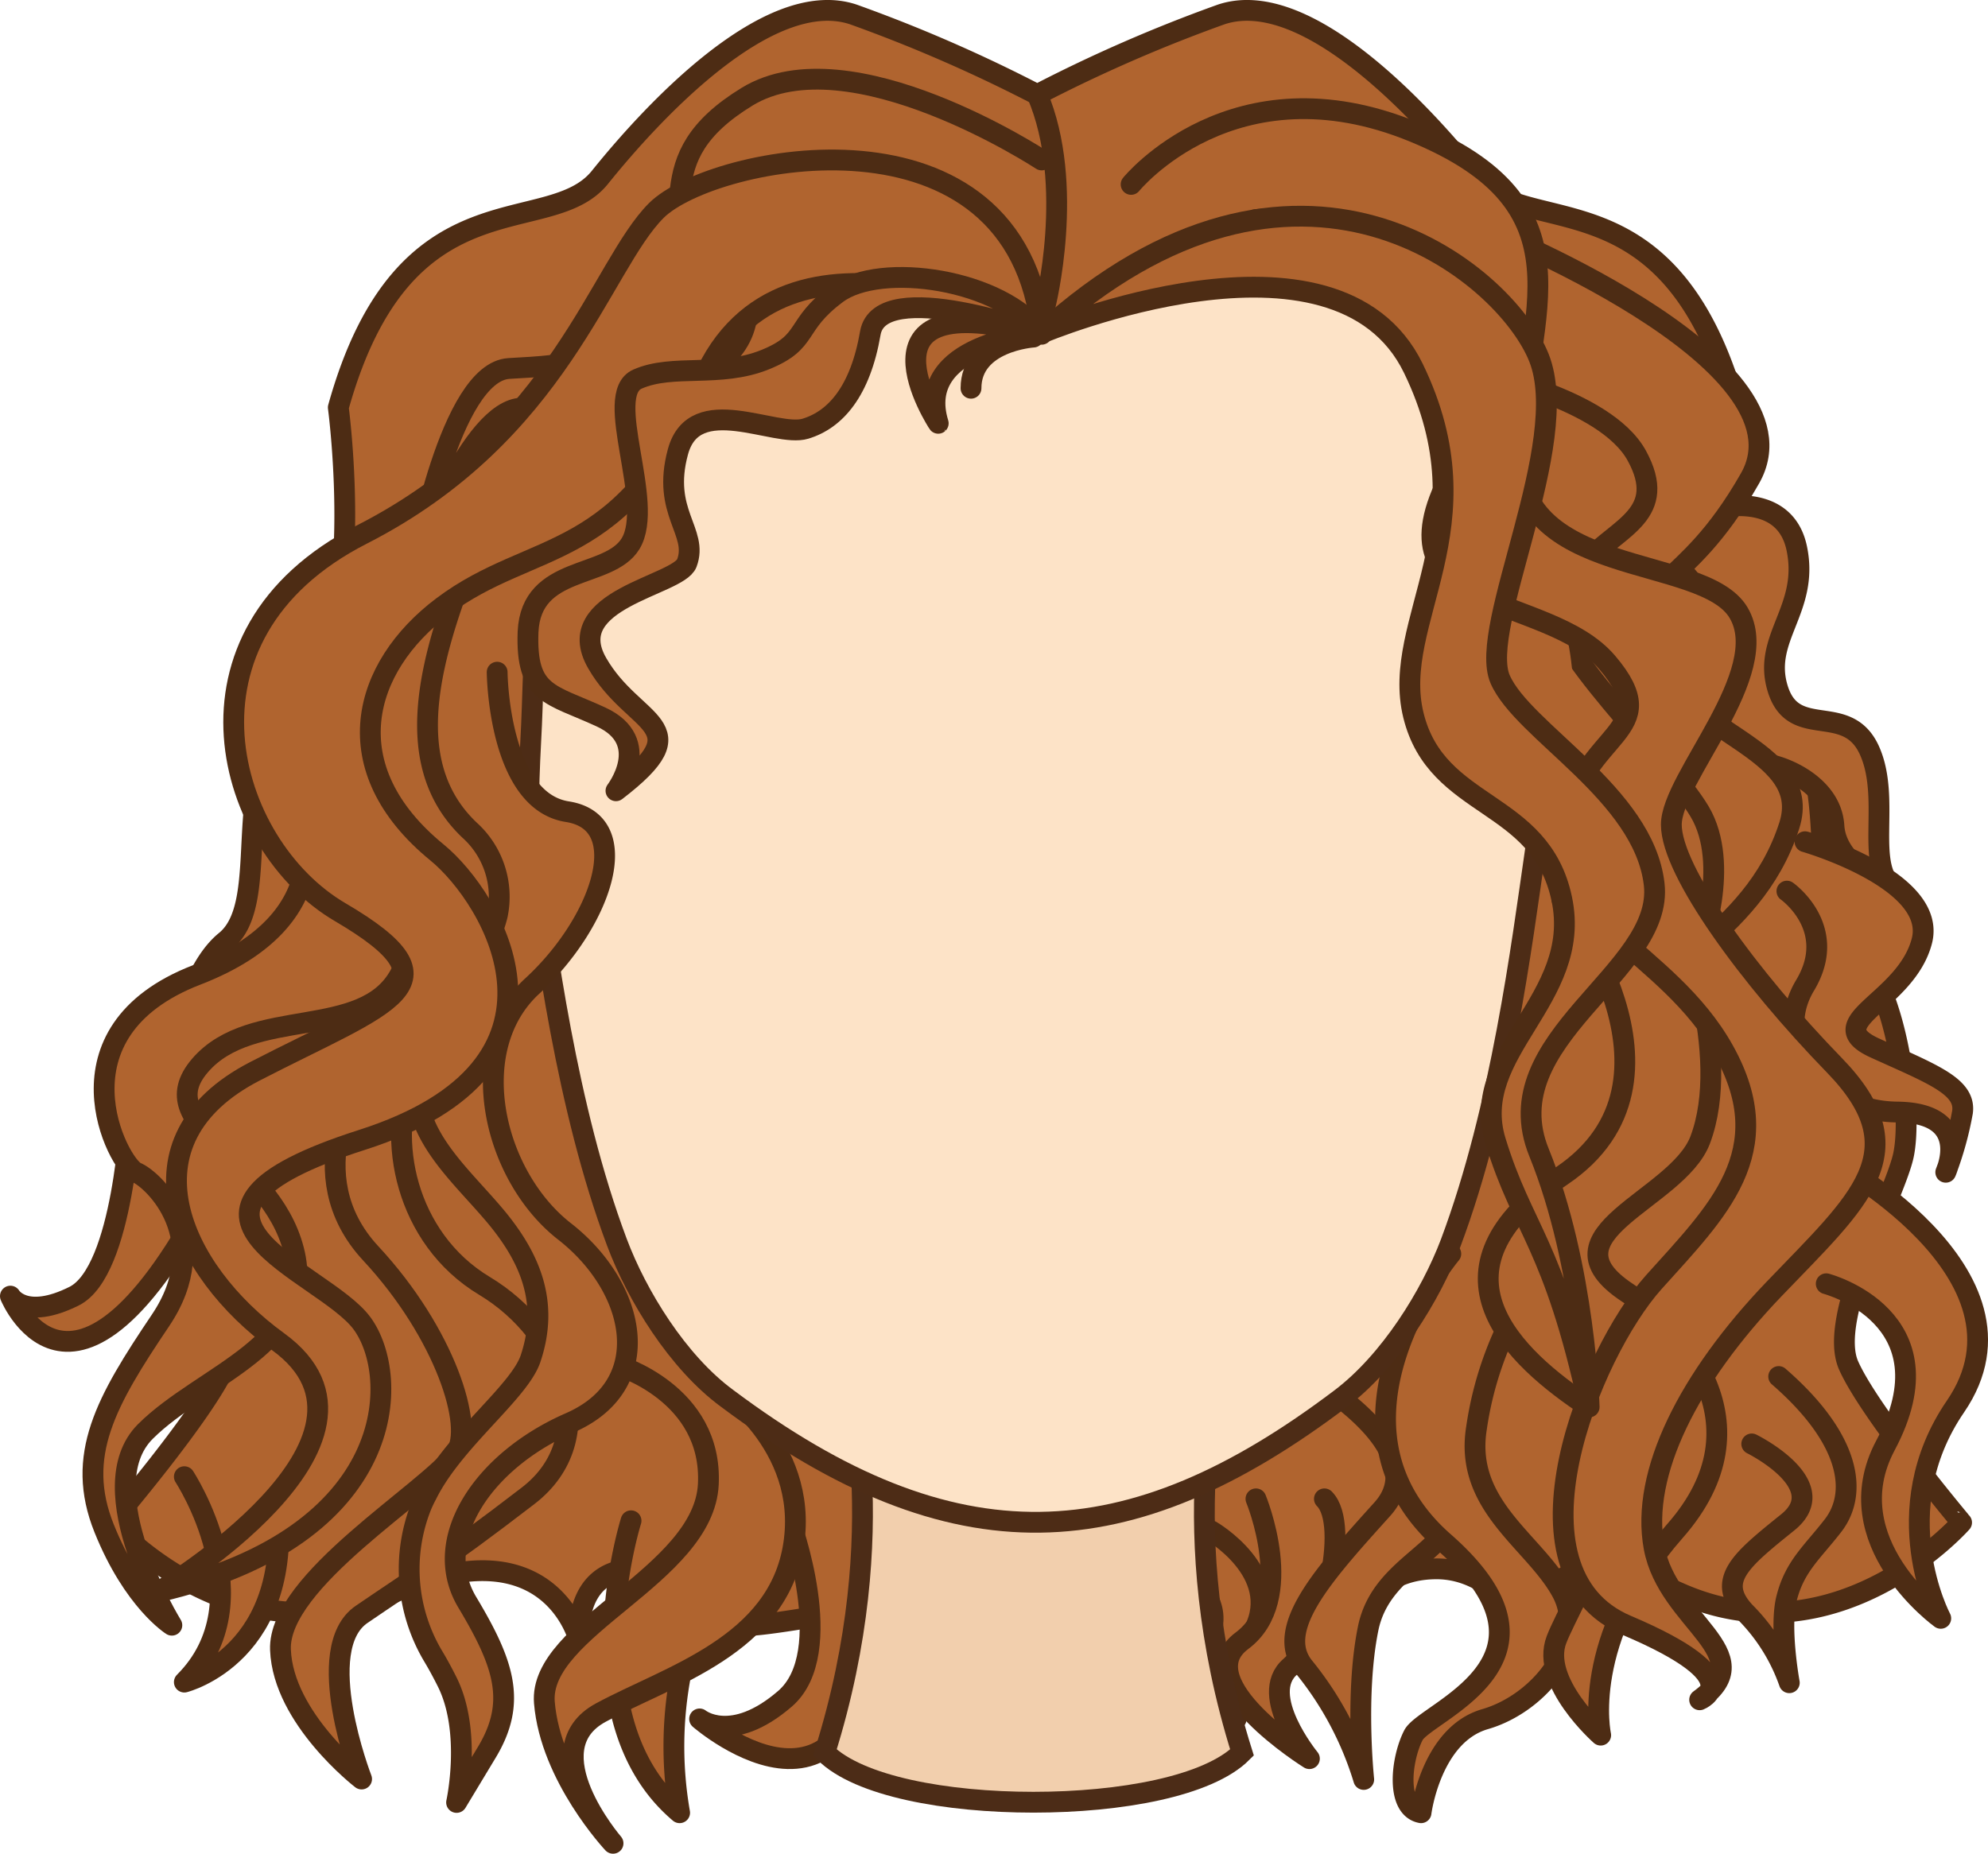 <svg id="Layer_1" data-name="Layer 1" xmlns="http://www.w3.org/2000/svg" viewBox="0 0 191.1 178.28"><defs><style>.cls-1,.cls-4{fill:#b0642f;}.cls-1,.cls-6{stroke:#4d2c14;stroke-linecap:round;stroke-linejoin:round;}.cls-1,.cls-2,.cls-3,.cls-6{stroke-width:2px;}.cls-2{fill:#f2cfad;stroke:#4c2c17;}.cls-2,.cls-3{stroke-miterlimit:10;}.cls-3{fill:#fde3c7;stroke:#4d2c16;}.cls-5{fill:#b1642e;}.cls-6{fill:none;}</style></defs><title>hair_2</title><path class="cls-1" d="M242.82,195.43c-2-4.6,4.22-15.83,5.24-20s-.51-16.95-5.24-20.79.06-16.46-6.84-22.85S232,103.35,232,103.35c-6.33-22.8-20.22-16-25.15-22.13S190.7,62.83,182.52,65.56a143.9,143.9,0,0,0-17.68,7.71,143.9,143.9,0,0,0-17.68-7.71c-8.18-2.73-19.43,9.53-24.36,15.66S104,80.55,97.65,103.35c0,0,2.95,22.06-4,28.45s-2.11,19-6.84,22.85-6.26,16.62-5.24,20.79,7.25,15.39,5.24,20-11,15.12-11,15.12,11.9,13.52,27.1,6.77,17.9,4.6,17.9,4.6-.77-6.95,5.53-6.92,7.27,5.13,10.13,5.45c2.69.29,24.56-4.15,27.29-4.71,3,.56,26.58,5,29.27,4.71,2.87-.32,3.82-5.41,10.13-5.45s9.53,6.92,9.53,6.92-1.31-11.34,13.9-4.6,27.1-6.77,27.1-6.77S244.83,200,242.82,195.43Z" transform="translate(-65.13 -64.17)"/><path class="cls-1" d="M181.57,211.37s6.9,4,4.12,9.55-1.73,8.53-1.73,8.53-6.6-2.28-3.81-5.83c5.8-7.4-6.11-10.21-6.11-10.21" transform="translate(-65.13 -64.17)"/><path class="cls-1" d="M185.86,208.28s4,9.66-1.34,13.64S191,233.26,191,233.26s-5-6.11-1.84-8.84,5.83-13.59,3.28-16.14" transform="translate(-65.13 -64.17)"/><path class="cls-1" d="M141.05,210.39s4.69,12.66-.46,17.11-8.21,1.94-8.21,1.94,17,14.82,16.78-13.92" transform="translate(-65.13 -64.17)"/><path class="cls-1" d="M82.85,206.15s7.83,11.92,0,19.75c0,0,10.73-2.68,8.85-17.7" transform="translate(-65.13 -64.17)"/><path class="cls-1" d="M125.79,210.39s-6,19.06,4.67,28.07a37.13,37.13,0,0,1,5.06-26" transform="translate(-65.13 -64.17)"/><path class="cls-1" d="M124.47,195.43s9.17,2.68,8.75,11.44-16.35,13.86-15.76,21,6.6,13.53,6.6,13.53-7.75-9-1.19-12.56,17.06-6.43,18.55-16.17-7.35-15.34-7.35-15.34" transform="translate(-65.13 -64.17)"/><path class="cls-1" d="M229.45,113.18s7.18-2.16,8.4,3.73-3.39,8.61-1.81,13.55,6.67,1.09,8.81,5.9-.67,11.43,2.65,13.49c0,0-5.82-2.1-6.08-6.27s-5.41-6-6.94-6S228,132.21,229.2,127a8.69,8.69,0,0,0-2.89-8.42" transform="translate(-65.13 -64.17)"/><path class="cls-1" d="M207.16,85.85s32.71,12.84,26.2,24.3-11.23,8.85-9.23,16.68,15.44,9.09,13,16.71c-1.81,5.64-5.47,9-8.62,11.79,0,0,3.05-8,0-13.13s-15.28-16.72-13.25-19.11-.26-2,2.58-5.11,7.69-4.41,4.63-10S207.06,100,207.06,100" transform="translate(-65.13 -64.17)"/><path class="cls-1" d="M189.15,195.43S203.66,203,198,209.28s-10.51,11.61-7.47,15.24a31.73,31.73,0,0,1,5.69,10.74s-.86-8.17.42-14.49,8.18-7.21,9-12.79-6.1-12.55-6.1-12.55" transform="translate(-65.13 -64.17)"/><path class="cls-1" d="M204.59,184.72s-13.66,16.31-.66,27.72S202.18,228.71,201,231s-1.71,7,.73,7.46c0,0,.94-7.49,6.16-9s10-7.38,7.37-12.23-9.4-8.26-8.2-15.75a33.48,33.48,0,0,1,4.21-12.08" transform="translate(-65.13 -64.17)"/><path class="cls-1" d="M215.26,150.61s13.63,17.42,0,26.61-4.62,17.47,2.58,22.23-1.53,18.3-3.09,22.37S219,231,219,231s-2.05-9.18,7.14-19.63.44-19.59-4.59-22.92c-8.52-5.64,4.76-8.86,7-14.64,3.19-8.37-2-21.23-2-21.23" transform="translate(-65.13 -64.17)"/><path class="cls-1" d="M240.68,175.44s21.19,11.14,12.43,23.95c-6.9,10.07-1.42,20.38-1.42,20.38s-10.24-7.36-5.32-16.62c6.57-12.34-5.69-15.55-5.69-15.55" transform="translate(-65.13 -64.17)"/><path class="cls-1" d="M233.52,203s7.95,3.92,3.46,7.54-6.93,5.57-4.13,8.61a18.05,18.05,0,0,1,4.28,6.81s-1-5.44-.23-8.23c.79-3,2.44-4.31,4.42-6.86,2.41-3.09,1.78-8.28-5.21-14.35" transform="translate(-65.13 -64.17)"/><path class="cls-1" d="M238.64,145.1s12.76,3.67,11.23,9.55-10,7.79-4.5,10.29,8.74,3.68,8.41,6.15a31.77,31.77,0,0,1-1.61,5.79s2.66-5.71-4.67-5.79-12.18-6.65-8.86-12.17-1.74-9.07-1.74-9.07" transform="translate(-65.13 -64.17)"/><path class="cls-2" d="M182.52,195.45h-36.1s4.74,15.77-2,37.22c3.25,3.25,11.69,4.78,20.05,4.78s16.8-1.53,20.05-4.78C177.78,211.22,182.52,195.45,182.52,195.45Z" transform="translate(-65.13 -64.17)"/><path class="cls-3" d="M212.72,132.19c-.43-14.16-1.45-27.68-8.63-36.1-15.46-18.15-39.58-17.47-39.58-17.47s-24.13-.68-39.59,17.47c-7.18,8.42-8.2,21.94-8.63,36.1-.13,4.39-.66,9.31,0,13.66,1.31,9.07,3.27,24.78,8.14,37.76,1.93,5.15,5.85,11.52,10.58,15C156.9,215,173.7,214,194,198.65c4.72-3.56,8.66-9.89,10.59-15,4.87-13,6.82-28.69,8.14-37.76C213.39,141.5,212.86,136.58,212.72,132.19Z" transform="translate(-65.13 -64.17)"/><path class="cls-4" d="M201.73,93.6s-6.59-15.44-36-16.69S134,91.09,134,91.09L156.19,88l9.07,8.17,16.14-7.41Z" transform="translate(-65.13 -64.17)"/><path class="cls-4" d="M207.06,116.88s-6.39,19.16,8.2,25.52c0,0,5.67-23.88-8.2-26.87" transform="translate(-65.13 -64.17)"/><path class="cls-1" d="M77.7,171.09s-.68,15.32-5.44,17.7-6.13,0-6.13,0,6.57,16,20.73-13.35" transform="translate(-65.13 -64.17)"/><path class="cls-1" d="M93.94,142.4s4.36,10-9.89,15.5-7.56,18.28-5.82,19,7.56,6.45,2.33,14.22-8.23,13-5.42,20,6.51,9.31,6.51,9.31-8.07-13.1-2.55-18.62,16.59-8.44,14.26-17.46-14-11.93-9-17.74,15.68-2.27,19.2-8.7-2.5-11.87-2.5-11.87" transform="translate(-65.13 -64.17)"/><path class="cls-1" d="M99.89,167.68s-6.27,9.31.88,17,10,16.75,8.17,19.22c-2.69,3.71-17.11,12.26-16.85,18.89s7.8,12.43,7.8,12.43-4.85-12.51,0-15.83,7.76-5.06,16-11.4c7.19-5.52,3.48-15.58-4.18-20.18s-9.45-14.29-6.89-20.17" transform="translate(-65.13 -64.17)"/><path class="cls-1" d="M112.92,128.8s.1,12.37,6.74,13.41,3.22,10.72-3.37,16.77-3.78,18.22,3.11,23.59,8.94,14.72.51,18.4-13.42,11.32-9.86,17.26,4.77,9.62,1.87,14.43l-2.9,4.81s1.5-6.79-.91-11.6c-.45-.9-.89-1.71-1.31-2.41a16.36,16.36,0,0,1-1.15-14.55c.15-.35.31-.69.48-1,2.55-5.21,8.91-9.86,10-13.11,1.79-5.33,0-9.58-3.21-13.5-3.52-4.26-8.47-8.15-7.63-14s6.3-9.59,7.65-15.15a8.62,8.62,0,0,0-2.68-8.17c-5.66-5.39-4.59-13.39-1.5-22.2" transform="translate(-65.13 -64.17)"/><path class="cls-5" d="M162.77,95.49S155.33,89.42,148,93.6s-.64,7.7-9.25,8.21-8.67-.26-10.54,4.6,2.19,6.24,1.17,9.12-9.19,6.45-9.7,7.22-1.74,6.72-1.74,6.72-5.92-10.19-3.11-13.94,13.92-23.4,13.92-23.4l20.07-5.61S165.8,84.83,162.77,95.49Z" transform="translate(-65.13 -64.17)"/><path class="cls-1" d="M165.26,79.55s-18.45-12.12-28.32-6.08-4.5,11.54-8.21,18.66-9,7.13-14.68,7.47S105.19,118,105.19,118s5.19-14.54,10.13-14.59,20.15-.63,21.56-8.51S151.68,85,151.68,85" transform="translate(-65.13 -64.17)"/><path class="cls-1" d="M165.26,96.2s-24.92-13.32-32.58,4.55-16.24,15.14-25,21.74c-7.76,5.83-10.46,15.54-.53,23.65,5.34,4.37,15.13,20.48-7.23,27.63s-3.78,12.51,0,17.62,3.58,20.46-19.55,25.83c0,0,24.51-14.6,11.49-24.05-9.48-6.87-15.15-19.33-2.22-26s20.09-8.32,8.17-15.31c-10.92-6.4-16.9-26.6,2.11-36.3s22.92-25.78,28.3-31.15S162.93,73.22,165.26,96.2Z" transform="translate(-65.13 -64.17)"/><path class="cls-1" d="M173.86,81.9s9.85-12.15,27.14-5.06,11,17.36,10.16,30.25,17.69,10.21,21.1,16-6.47,15.89-6.47,20.37,7.54,14.77,15.66,23.12,2.38,13-5.79,21.53-12.85,17.7-11.53,24.85,10.5,10.21,4.38,14.64c0,0,5.13-2-7-7.15s-3.5-26.21,2.59-33,12.16-12.52,6.74-22.26-17-12.57-15.27-21.71,9.85-8.8,4.06-15.61-22.27-4.42-15.07-18-8.93-25.64-18.73-24.59" transform="translate(-65.13 -64.17)"/><path class="cls-1" d="M165.26,96.2S193.58,84.28,201,99.6s-2.25,24.22,0,33.35,12.23,8,14.26,17.66-9,14.7-6.37,23.28,5.57,9.81,9,25.56c0,0-.37-13.52-4.82-24.47s12.06-17.3,11.07-25.8c-1-8.69-12.65-14.7-14.81-19.71s7-22.64,3.74-30.89S189.83,73.85,165.26,96.2Z" transform="translate(-65.13 -64.17)"/><path class="cls-6" d="M164.84,73.27c3.7,8.68.75,20.33.75,20.33" transform="translate(-65.13 -64.17)"/><path class="cls-1" d="M165.26,96.31s-15.51-5.68-16.47-.11-3.33,8.31-6.24,9.19-10.65-3.65-12.25,2.21,2,7.69.85,10.72c-.85,2.17-12.15,3.45-8.62,9.6s10.15,5.88,1.81,12.28c0,0,3.66-4.75-1.45-7.1-4.85-2.24-7.22-2.09-7-8.17.29-6.5,7.76-5.06,9.85-8.48,2.4-3.91-2.72-14.33.67-15.83s7.93-.11,12.27-1.87,2.72-3.25,6.9-6.36S161.47,91,165.26,96.31Z" transform="translate(-65.13 -64.17)"/><path class="cls-1" d="M164.73,96.3s-11.78.91-9.41,8.57C155.32,104.87,146.42,91.31,164.73,96.3Z" transform="translate(-65.13 -64.17)"/><path class="cls-6" d="M164.47,96.58s-6,.38-6,4.92" transform="translate(-65.13 -64.17)"/></svg>